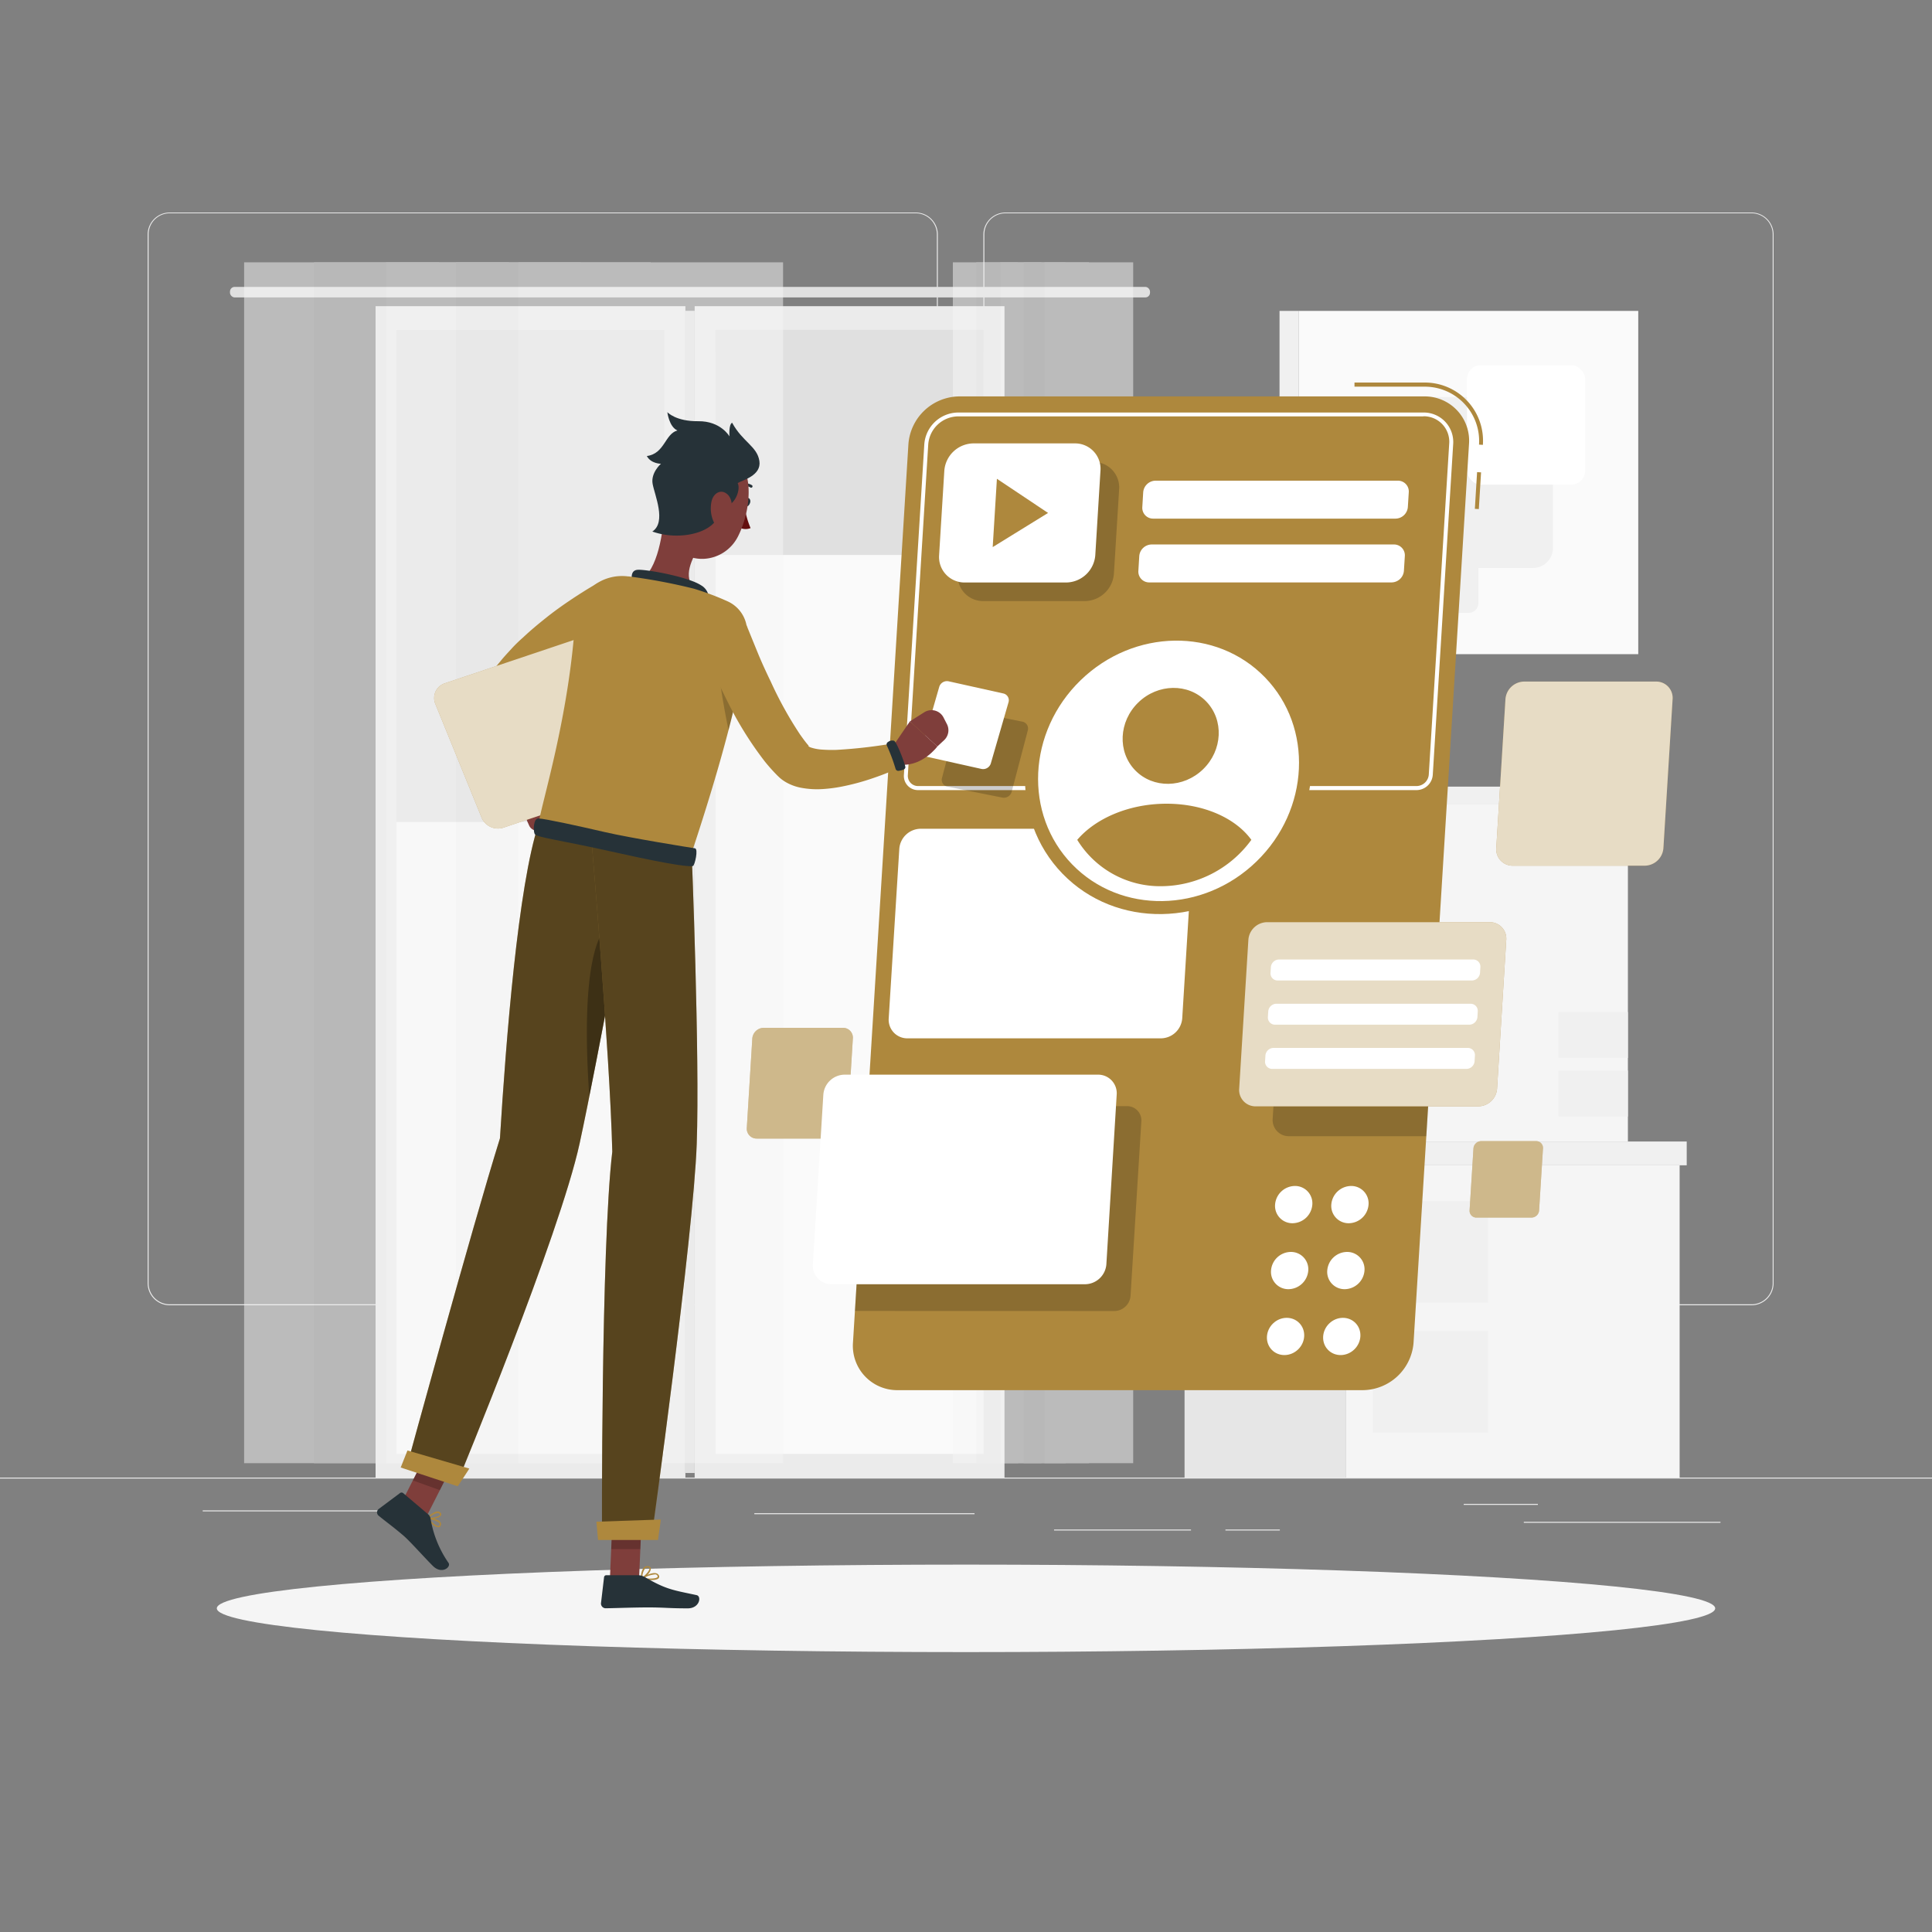 <svg xmlns="http://www.w3.org/2000/svg" viewBox="0 0 500 500"><rect x="0" y="0" width="500" height="500" fill="#808080" stroke="none"/><g id="freepik--background-complete--inject-2"><rect y="382.4" width="500" height="0.25" style="fill:#ebebeb"></rect><rect x="394.36" y="393.85" width="50.9" height="0.25" style="fill:#ebebeb"></rect><rect x="52.46" y="390.89" width="47.21" height="0.25" style="fill:#ebebeb"></rect><rect x="378.81" y="389.21" width="19.19" height="0.25" style="fill:#ebebeb"></rect><rect x="317.14" y="395.84" width="14.08" height="0.25" style="fill:#ebebeb"></rect><rect x="272.79" y="395.84" width="35.44" height="0.25" style="fill:#ebebeb"></rect><rect x="195.22" y="391.62" width="56.99" height="0.25" style="fill:#ebebeb"></rect><path d="M237,337.8H43.91a5.71,5.71,0,0,1-5.7-5.71V60.66A5.71,5.71,0,0,1,43.91,55H237a5.71,5.71,0,0,1,5.71,5.71V332.09A5.71,5.71,0,0,1,237,337.8ZM43.91,55.2a5.46,5.46,0,0,0-5.45,5.46V332.09a5.46,5.46,0,0,0,5.45,5.46H237a5.47,5.47,0,0,0,5.46-5.46V60.66A5.47,5.47,0,0,0,237,55.2Z" style="fill:#ebebeb"></path><path d="M453.31,337.8H260.21a5.72,5.72,0,0,1-5.71-5.71V60.66A5.72,5.72,0,0,1,260.21,55h193.1A5.71,5.71,0,0,1,459,60.66V332.09A5.71,5.71,0,0,1,453.31,337.8ZM260.21,55.2a5.47,5.47,0,0,0-5.46,5.46V332.09a5.47,5.47,0,0,0,5.46,5.46h193.1a5.47,5.47,0,0,0,5.46-5.46V60.66a5.47,5.47,0,0,0-5.46-5.46Z" style="fill:#ebebeb"></path><rect x="329.15" y="208.01" width="29.98" height="87.41" transform="translate(688.28 503.42) rotate(180)" style="fill:#e6e6e6"></rect><rect x="359.13" y="208.01" width="62.17" height="87.41" style="fill:#f5f5f5"></rect><rect x="403.3" y="261.92" width="18" height="11.88" transform="translate(824.6 535.71) rotate(180)" style="fill:#f0f0f0"></rect><rect x="403.3" y="277.09" width="18" height="11.88" transform="translate(824.6 566.05) rotate(180)" style="fill:#f0f0f0"></rect><rect x="327.82" y="203.58" width="30.85" height="4.43" transform="translate(686.49 411.59) rotate(180)" style="fill:#e0e0e0"></rect><rect x="358.67" y="203.58" width="63.95" height="4.43" style="fill:#f0f0f0"></rect><rect x="306.56" y="301.58" width="41.69" height="80.82" transform="translate(654.81 683.98) rotate(180)" style="fill:#e6e6e6"></rect><rect x="348.25" y="301.58" width="86.44" height="80.82" style="fill:#f5f5f5"></rect><rect x="355.27" y="310.83" width="29.87" height="26.32" transform="translate(740.42 647.98) rotate(180)" style="fill:#f0f0f0"></rect><rect x="355.27" y="344.45" width="29.87" height="26.32" transform="translate(740.42 715.22) rotate(180)" style="fill:#f0f0f0"></rect><rect x="304.72" y="295.42" width="42.89" height="6.16" transform="translate(652.32 596.99) rotate(180)" style="fill:#e0e0e0"></rect><rect x="347.6" y="295.42" width="88.92" height="6.16" style="fill:#f0f0f0"></rect><rect x="179.78" y="79.24" width="80.18" height="303.16" style="fill:#ebebeb"></rect><rect x="74.42" y="196.14" width="290.9" height="69.35" transform="translate(450.69 10.95) rotate(90)" style="fill:#fafafa"></rect><rect x="97.2" y="79.24" width="80.18" height="303.16" style="fill:#ebebeb"></rect><rect x="177.37" y="80.43" width="2.41" height="300.77" transform="translate(357.15 461.64) rotate(180)" style="fill:#e0e0e0"></rect><rect x="-8.16" y="196.14" width="290.9" height="69.35" transform="translate(368.1 93.53) rotate(90)" style="fill:#fafafa"></rect><rect x="59.52" y="74.25" width="238.1" height="2.72" rx="1.2" style="fill:#e0e0e0"></rect><rect x="216.97" y="53.59" width="5.79" height="69.35" transform="translate(308.13 -131.6) rotate(90)" style="fill:#e0e0e0"></rect><rect x="190.73" y="79.83" width="58.26" height="69.35" transform="translate(334.37 -105.36) rotate(90)" style="fill:#e0e0e0"></rect><rect x="73.6" y="114.38" width="127.37" height="69.35" transform="translate(286.34 11.77) rotate(90)" style="fill:#e0e0e0"></rect><g style="opacity:0.5"><rect x="246.6" y="67.89" width="22.92" height="310.78" style="fill:#f5f5f5"></rect><rect x="252.65" y="67.89" width="10.82" height="310.78" style="fill:#f0f0f0"></rect><rect x="258.89" y="67.89" width="22.92" height="310.78" style="fill:#f5f5f5"></rect><rect x="264.94" y="67.89" width="10.82" height="310.78" style="fill:#f0f0f0"></rect><rect x="270.35" y="67.89" width="22.92" height="310.78" style="fill:#f5f5f5"></rect></g><g style="opacity:0.5"><rect x="63.18" y="67.89" width="68.49" height="310.78" style="fill:#f5f5f5"></rect><rect x="81.26" y="67.89" width="32.33" height="310.78" style="fill:#f0f0f0"></rect><rect x="99.92" y="67.89" width="68.49" height="310.78" style="fill:#f5f5f5"></rect><rect x="118" y="67.89" width="32.33" height="310.78" style="fill:#f0f0f0"></rect><rect x="134.17" y="67.89" width="68.49" height="310.78" style="fill:#f5f5f5"></rect></g><rect x="336.05" y="80.46" width="87.92" height="88.84" transform="translate(760.03 249.76) rotate(180)" style="fill:#fafafa"></rect><rect x="358.13" y="102.76" width="43.78" height="44.24" rx="5.18" transform="translate(760.03 249.76) rotate(180)" style="fill:#f0f0f0"></rect><rect x="379.64" y="94.49" width="30.6" height="30.92" rx="3.62" transform="translate(789.89 219.91) rotate(180)" style="fill:#fff"></rect><rect x="361.37" y="137.17" width="21.23" height="21.45" rx="2.51" transform="translate(743.97 295.79) rotate(180)" style="fill:#f0f0f0"></rect><rect x="331.14" y="80.46" width="4.91" height="88.84" style="fill:#f0f0f0"></rect></g><g id="freepik--Shadow--inject-2"><ellipse id="freepik--path--inject-2" cx="250" cy="416.24" rx="193.89" ry="11.32" style="fill:#f5f5f5"></ellipse></g><g id="freepik--Application--inject-2"><path d="M383.77,115.13l-1-.06a14.06,14.06,0,0,0-14.12-15H350.54V99h18.09a15.07,15.07,0,0,1,15.14,16.13Z" style="fill:#AE883D"></path><rect x="377.77" y="126.46" width="9.52" height="1.03" transform="translate(232.6 501.11) rotate(-86.53)" style="fill:#AE883D"></rect><path d="M352.76,359.77H232.31a11.47,11.47,0,0,1-11.56-12.32L235.1,114.91a13.34,13.34,0,0,1,13.08-12.32H368.63a11.48,11.48,0,0,1,11.55,12.32L365.83,347.45A13.31,13.31,0,0,1,352.76,359.77Z" style="fill:#AE883D"></path><path d="M280.77,155.56H254.49a6.58,6.58,0,0,1-6.63-7.07l1.35-21.86a7.64,7.64,0,0,1,7.5-7.07H283a6.59,6.59,0,0,1,6.63,7.07l-1.35,21.86A7.65,7.65,0,0,1,280.77,155.56Z" style="opacity:0.2"></path><path d="M288.4,339.29a4.25,4.25,0,0,0,4.19-4l2.79-45.07a3.68,3.68,0,0,0-3.71-3.95H224.52l-3.26,53Z" style="opacity:0.2"></path><path d="M218.15,266H197.61a3,3,0,0,0-2.91,2.74l-1.43,23.18a2.55,2.55,0,0,0,2.57,2.74h20.54a2.94,2.94,0,0,0,2.91-2.74l1.43-23.18A2.54,2.54,0,0,0,218.15,266Z" style="fill:#AE883D"></path><path d="M218.15,266H197.61a3,3,0,0,0-2.91,2.74l-1.43,23.18a2.55,2.55,0,0,0,2.57,2.74h20.54a2.94,2.94,0,0,0,2.91-2.74l1.43-23.18A2.54,2.54,0,0,0,218.15,266Z" style="fill:#fff;opacity:0.4"></path><path d="M368.37,107.73a6.59,6.59,0,0,1,6.68,7.12l-5.28,85.58a3.21,3.21,0,0,1-3.15,3h-129a2.64,2.64,0,0,1-2.67-2.85L240.23,115a7.83,7.83,0,0,1,7.7-7.24H368.37m0-1H247.93a8.86,8.86,0,0,0-8.72,8.21l-5.28,85.58a3.65,3.65,0,0,0,3.69,3.93h129a4.25,4.25,0,0,0,4.18-3.93l5.28-85.58a7.63,7.63,0,0,0-7.71-8.21Z" style="fill:#fff"></path><path d="M303.84,214.48H238.25a5.6,5.6,0,0,0-5.51,5.19L230,263.54a4.81,4.81,0,0,0,4.86,5.18h65.59a5.59,5.59,0,0,0,5.51-5.18l2.71-43.87A4.83,4.83,0,0,0,303.84,214.48Z" style="fill:#fff"></path><path d="M284.18,278.12h-65.6a5.58,5.58,0,0,0-5.5,5.18l-2.71,43.87a4.82,4.82,0,0,0,4.86,5.19h65.6a5.59,5.59,0,0,0,5.5-5.19L289,283.3A4.81,4.81,0,0,0,284.18,278.12Z" style="fill:#fff"></path><path d="M336.5,247a4.85,4.85,0,0,0-4.78,4.5l-2.35,38.06a4.18,4.18,0,0,0,4.22,4.49h35.54L372,247Z" style="opacity:0.2"></path><path d="M385.54,238.66H327.91a4.91,4.91,0,0,0-4.83,4.56l-2.38,38.54a4.23,4.23,0,0,0,4.27,4.56H382.6a4.92,4.92,0,0,0,4.84-4.56l2.38-38.54A4.24,4.24,0,0,0,385.54,238.66Z" style="fill:#AE883D"></path><path d="M385.54,238.66H327.91a4.91,4.91,0,0,0-4.83,4.56l-2.38,38.54a4.23,4.23,0,0,0,4.27,4.56H382.6a4.92,4.92,0,0,0,4.84-4.56l2.38-38.54A4.24,4.24,0,0,0,385.54,238.66Z" style="fill:#fff;opacity:0.7"></path><path d="M428.6,176.39H394.45a4.92,4.92,0,0,0-4.84,4.55l-2.38,38.55a4.24,4.24,0,0,0,4.28,4.55h34.15a4.91,4.91,0,0,0,4.83-4.55l2.38-38.55A4.23,4.23,0,0,0,428.6,176.39Z" style="fill:#AE883D"></path><path d="M428.6,176.39H394.45a4.92,4.92,0,0,0-4.84,4.55l-2.38,38.55a4.24,4.24,0,0,0,4.28,4.55h34.15a4.91,4.91,0,0,0,4.83-4.55l2.38-38.55A4.23,4.23,0,0,0,428.6,176.39Z" style="fill:#fff;opacity:0.7"></path><path d="M397.54,295.32H383.33a2.05,2.05,0,0,0-2,1.9l-1,16a1.76,1.76,0,0,0,1.78,1.89h14.21a2,2,0,0,0,2-1.89l1-16A1.76,1.76,0,0,0,397.54,295.32Z" style="fill:#AE883D"></path><path d="M397.54,295.32H383.33a2.05,2.05,0,0,0-2,1.9l-1,16a1.76,1.76,0,0,0,1.78,1.89h14.21a2,2,0,0,0,2-1.89l1-16A1.76,1.76,0,0,0,397.54,295.32Z" style="fill:#fff;opacity:0.4"></path><ellipse cx="302.42" cy="199.52" rx="38.23" ry="35.94" transform="translate(-53.58 266.8) rotate(-44.12)" style="fill:#AE883D"></ellipse><ellipse cx="302.42" cy="199.52" rx="34.76" ry="32.68" transform="translate(-53.58 266.8) rotate(-44.12)" style="fill:#fff"></ellipse><ellipse cx="302.98" cy="190.47" rx="12.8" ry="12.04" transform="translate(-47.13 264.63) rotate(-44.12)" style="fill:#AE883D"></ellipse><path d="M301.9,208c-9.68,0-18.35,3.77-23.11,9.35a25.19,25.19,0,0,0,21.79,12,29.05,29.05,0,0,0,23.27-12C319.79,211.75,311.57,208,301.9,208Z" style="fill:#AE883D"></path><path d="M276,150.75H249.67a6.59,6.59,0,0,1-6.63-7.07l1.35-21.86a7.65,7.65,0,0,1,7.51-7.07h26.27a6.58,6.58,0,0,1,6.63,7.07l-1.34,21.86A7.65,7.65,0,0,1,276,150.75Z" style="fill:#fff"></path><polygon points="271.24 132.75 258 123.91 256.91 141.59 271.24 132.75" style="fill:#AE883D"></polygon><path d="M361.16,134.22H298.44a2.79,2.79,0,0,1-2.81-3l.23-3.82a3.25,3.25,0,0,1,3.19-3h62.72a2.8,2.8,0,0,1,2.82,3l-.24,3.82A3.25,3.25,0,0,1,361.16,134.22Z" style="fill:#fff"></path><path d="M360.14,150.73H297.42a2.8,2.8,0,0,1-2.81-3l.23-3.82a3.26,3.26,0,0,1,3.19-3h62.72a2.8,2.8,0,0,1,2.82,3l-.24,3.82A3.24,3.24,0,0,1,360.14,150.73Z" style="fill:#fff"></path><path d="M380.92,253.75H330.67a1.84,1.84,0,0,1-1.86-2l.09-1.43a2.14,2.14,0,0,1,2.11-2h50.25a1.84,1.84,0,0,1,1.86,2l-.09,1.43A2.14,2.14,0,0,1,380.92,253.75Z" style="fill:#fff"></path><path d="M380.22,265.19H330a1.85,1.85,0,0,1-1.87-2l.09-1.42a2.14,2.14,0,0,1,2.11-2h50.25a1.84,1.84,0,0,1,1.86,2l-.08,1.42A2.15,2.15,0,0,1,380.22,265.19Z" style="fill:#fff"></path><path d="M379.51,276.63H329.26a1.84,1.84,0,0,1-1.86-2l.09-1.43a2.13,2.13,0,0,1,2.1-2h50.25a1.85,1.85,0,0,1,1.87,2l-.09,1.43A2.14,2.14,0,0,1,379.51,276.63Z" style="fill:#fff"></path><ellipse cx="347.25" cy="345.9" rx="4.97" ry="4.67" transform="translate(-142.84 339.3) rotate(-44.12)" style="fill:#fff"></ellipse><path d="M353.13,328.82a5.21,5.21,0,0,1-5.12,4.82,4.48,4.48,0,0,1-4.52-4.82A5.19,5.19,0,0,1,348.6,324,4.48,4.48,0,0,1,353.13,328.82Z" style="fill:#fff"></path><path d="M354.18,311.75a5.2,5.2,0,0,1-5.12,4.82,4.48,4.48,0,0,1-4.52-4.82,5.2,5.2,0,0,1,5.12-4.82A4.48,4.48,0,0,1,354.18,311.75Z" style="fill:#fff"></path><ellipse cx="332.7" cy="345.9" rx="4.97" ry="4.67" transform="translate(-146.94 329.17) rotate(-44.12)" style="fill:#fff"></ellipse><path d="M338.58,328.82a5.21,5.21,0,0,1-5.12,4.82,4.48,4.48,0,0,1-4.52-4.82,5.19,5.19,0,0,1,5.11-4.82A4.48,4.48,0,0,1,338.58,328.82Z" style="fill:#fff"></path><path d="M339.63,311.75a5.2,5.2,0,0,1-5.12,4.82,4.48,4.48,0,0,1-4.52-4.82,5.2,5.2,0,0,1,5.12-4.82A4.48,4.48,0,0,1,339.63,311.75Z" style="fill:#fff"></path></g><g id="freepik--Character--inject-2"><path d="M137.19,201.85l5.65,4.4-7.46,3.92s-3.49-3.75-1.72-6.94Z" style="fill:#7f3e3b"></path><path d="M143.09,213.88l-3.43,1a2.26,2.26,0,0,1-2.72-1.24l-1.56-3.51,7.46-3.92,1.72,4.69A2.25,2.25,0,0,1,143.09,213.88Z" style="fill:#7f3e3b"></path><path d="M160.91,161.55l-3,1.87c-1,.65-2.05,1.31-3.07,2-2,1.35-4,2.71-6,4.13a90.18,90.18,0,0,0-10.9,9l-.6.6-.15.15h0a.18.18,0,0,0,0-.06c0-.05-.11.08-.21.31a7.74,7.74,0,0,0-.51,2.3,34.91,34.91,0,0,0,.17,6.63c.46,4.7,1.44,9.66,2.4,14.47l-5.7,2.16a72.46,72.46,0,0,1-5.91-14.9,38.69,38.69,0,0,1-1.39-8.55,18.65,18.65,0,0,1,.52-5.25,11.89,11.89,0,0,1,1.34-3.17,8.2,8.2,0,0,1,.57-.83l.28-.37.17-.2.68-.82c.9-1.11,1.85-2.11,2.79-3.14s1.94-2,2.94-2.87c2-1.89,4.06-3.59,6.16-5.26s4.27-3.21,6.49-4.69c1.1-.74,2.22-1.45,3.35-2.16s2.24-1.36,3.53-2.07Z" style="fill:#AE883D"></path><path d="M138.57,201.76a44.58,44.58,0,0,1-6.07,2.09.75.75,0,0,0-.51.8c.13,1,.33,1.68.87,1.74s6.52-2,6.94-2.76c.24-.43,0-1.07-.27-1.56A.73.73,0,0,0,138.57,201.76Z" style="fill:#263238"></path><path d="M166.82,197.46l-12-29.48a4.58,4.58,0,0,0-5.63-2.58l-34.11,11.45a4,4,0,0,0-2.43,5.29l12,29.48a4.58,4.58,0,0,0,5.63,2.58l34.11-11.45A4,4,0,0,0,166.82,197.46Z" style="fill:#AE883D"></path><path d="M166.82,197.46l-12-29.48a4.58,4.58,0,0,0-5.63-2.58l-34.11,11.45a4,4,0,0,0-2.43,5.29l12,29.48a4.58,4.58,0,0,0,5.63,2.58l34.11-11.45A4,4,0,0,0,166.82,197.46Z" style="fill:#fff;opacity:0.7"></path><path d="M192.68,129.79c-.14.59,0,1.15.44,1.24s.81-.3,1-.89-.05-1.15-.44-1.25S192.83,129.2,192.68,129.79Z" style="fill:#263238"></path><path d="M192.68,130.92a21.82,21.82,0,0,0,1.57,5.75,3.48,3.48,0,0,1-2.95-.17Z" style="fill:#630f0f"></path><path d="M191.4,126a.3.3,0,0,0,.21,0,2.83,2.83,0,0,1,2.58.15.35.35,0,0,0,.5-.09.35.35,0,0,0-.09-.49,3.56,3.56,0,0,0-3.25-.24.36.36,0,0,0-.2.47A.33.33,0,0,0,191.4,126Z" style="fill:#263238"></path><path d="M171.94,131.9c-.27,5.61-1.65,15.68-6.27,18.33,0,0,.12,5.8,10.07,8.25,10.94,2.71,6.57-4.14,6.57-4.14-5.62-2.9-4.37-7.29-2.3-11.2Z" style="fill:#7f3e3b"></path><path d="M163.77,151.74c-.36-1.91-.74-4.09,1.2-4.27,2.13-.19,13.06,1.77,16.46,4a3.94,3.94,0,0,1,1.48,5.42Z" style="fill:#263238"></path><path d="M111.88,394.46a2.42,2.42,0,0,0,1.7.79c.2,0,.45-.19.54-.65a.84.84,0,0,0-.15-.68c-.68-.91-3.19-1.17-3.29-1.18a.19.19,0,0,0-.18.09.18.18,0,0,0,0,.19A10,10,0,0,0,111.88,394.46Zm1.65-.49a1.1,1.1,0,0,1,.15.16.49.49,0,0,1,.09.4c-.06.33-.21.36-.27.37-.52.12-1.69-.87-2.43-1.75A6.07,6.07,0,0,1,113.53,394Z" style="fill:#AE883D"></path><path d="M110.54,393.05s0,0,.08,0c.87.18,3.09-.1,3.51-.84a.59.59,0,0,0-.13-.73,1,1,0,0,0-.73-.32c-1.13,0-2.67,1.53-2.74,1.59a.2.2,0,0,0,0,.18A.22.22,0,0,0,110.54,393.05Zm3.14-1.34.06.05c.16.18.11.27.08.31-.25.44-1.79.77-2.76.72a4.31,4.31,0,0,1,2.21-1.23A.64.64,0,0,1,113.68,391.71Z" style="fill:#AE883D"></path><path d="M168.37,408.93c1,0,1.88-.14,2.15-.57a.67.67,0,0,0-.09-.78,1,1,0,0,0-.61-.42c-1.29-.34-3.77,1.16-3.88,1.22a.17.17,0,0,0-.07.19.21.21,0,0,0,.16.14A13.06,13.06,0,0,0,168.37,408.93Zm1-1.47a1.87,1.87,0,0,1,.35,0,.63.63,0,0,1,.37.25c.15.23.12.33.08.4-.3.49-2.21.5-3.63.3A7.34,7.34,0,0,1,169.41,407.46Z" style="fill:#AE883D"></path><path d="M166.07,408.72l.07,0c.86-.41,2.5-2,2.27-2.89,0-.2-.22-.45-.71-.5a1.2,1.2,0,0,0-1,.31c-.88.78-.87,2.82-.87,2.9a.18.18,0,0,0,.09.16A.15.15,0,0,0,166.07,408.72Zm1.52-3.06h.11c.32,0,.36.15.37.2.13.51-1,1.79-1.83,2.35a3.81,3.81,0,0,1,.75-2.33A.9.9,0,0,1,167.59,405.66Z" style="fill:#AE883D"></path><polygon points="157.85 408.54 165.39 408.54 166.15 391.07 158.6 391.07 157.85 408.54" style="fill:#7f3e3b"></polygon><polygon points="102.93 390.85 110.23 392.76 118.31 376.82 111.01 374.91 102.93 390.85" style="fill:#7f3e3b"></polygon><path d="M110.79,391.89l-6.45-5.48a.68.68,0,0,0-.83,0L98,390.53a1.11,1.11,0,0,0,0,1.74c2.29,1.87,3.5,2.67,6.34,5.08,1.75,1.48,5.48,5.73,7.73,7.95s4.75.27,4-.84A28,28,0,0,1,111.43,393,1.81,1.81,0,0,0,110.79,391.89Z" style="fill:#263238"></path><path d="M165.16,407.66h-8.24a.59.59,0,0,0-.59.52l-.79,6.7a1.22,1.22,0,0,0,1.22,1.34c3-.05,7.24-.22,11-.22,4.37,0,5.11.24,10.23.24,3.09,0,3.63-3.13,2.3-3.42-6-1.29-7.8-1.42-13.23-4.57A3.81,3.81,0,0,0,165.16,407.66Z" style="fill:#263238"></path><path d="M193.33,164.1c-.58,7.61-3.44,23.78-14.33,56.62l-39.64-7.46c.75-5.3,7.88-27.64,9.5-52.82a12.14,12.14,0,0,1,13.7-11.26l.2,0a147.18,147.18,0,0,1,16.85,3.18,71.06,71.06,0,0,1,8.57,3.21A8.58,8.58,0,0,1,193.33,164.1Z" style="fill:#AE883D"></path><path d="M185.8,168.71c-.26,4.28,1.34,13.37,2.74,20.28,1.28-5,2.24-9.14,3-12.68Z" style="opacity:0.2"></path><path d="M193.19,161.78c.95,2.36,2,4.93,3,7.37s2.15,4.91,3.31,7.31a98,98,0,0,0,7.53,13.59c.71,1,1.42,2,2.16,2.84l.14.16-.05,0-.07,0s0,0,0,.07a2.41,2.41,0,0,0,.72.36,11.63,11.63,0,0,0,2.9.52,35.73,35.73,0,0,0,3.62.07,127.83,127.83,0,0,0,15.77-1.87l2,5.78a68.21,68.21,0,0,1-8.05,3.32,60.18,60.18,0,0,1-8.59,2.32,37.93,37.93,0,0,1-4.7.59,22.35,22.35,0,0,1-5.36-.3,12.53,12.53,0,0,1-3.2-1,10.83,10.83,0,0,1-1.74-1,9.52,9.52,0,0,1-.87-.7l-.42-.4-.22-.22a45,45,0,0,1-3.17-3.56,91.17,91.17,0,0,1-9.41-15.05c-1.3-2.58-2.55-5.17-3.68-7.81s-2.22-5.23-3.22-8.07Z" style="fill:#AE883D"></path><path d="M264.62,186.77l-14.23-2.84a2.09,2.09,0,0,0-2.4,1.5l-4.2,15.89a1.8,1.8,0,0,0,1.4,2.26l14.23,2.84a2.1,2.1,0,0,0,2.4-1.5L266,189A1.8,1.8,0,0,0,264.62,186.77Z" style="opacity:0.2"></path><path d="M259.67,179.47l-14.17-3.15a2.1,2.1,0,0,0-2.43,1.45l-4.55,15.79a1.81,1.81,0,0,0,1.36,2.29L254,199a2.09,2.09,0,0,0,2.43-1.45L261,181.76A1.8,1.8,0,0,0,259.67,179.47Z" style="fill:#fff"></path><path d="M231,193.26l4.48-6.57,7.11,6.5s-3.7,5-9.18,4.73Z" style="fill:#7f3e3b"></path><path d="M229.54,193a45.94,45.94,0,0,1,2.24,6,.73.73,0,0,0,.81.49c1-.16,1.67-.37,1.72-.91s-2.16-6.47-2.93-6.87a1.78,1.78,0,0,0-1.55.31A.71.71,0,0,0,229.54,193Z" style="fill:#263238"></path><path d="M244.18,185.68l.88,1.71a3.5,3.5,0,0,1-.72,4.16l-1.76,1.64-7.11-6.5,3.74-2.36A3.49,3.49,0,0,1,244.18,185.68Z" style="fill:#7f3e3b"></path><polygon points="166.14 391.08 165.72 400.9 158.18 400.9 158.6 391.08 166.14 391.08" style="opacity:0.2"></polygon><polygon points="111.01 374.92 118.31 376.82 113.83 385.65 106.84 383.13 111.01 374.92" style="opacity:0.2"></polygon><path d="M173.29,123.68c-1.34,7.36-2.5,11.6.24,16.23,4.13,7,13.9,5.85,17.42-1,3.16-6.13,4.83-17.14-1.55-21.78A10.22,10.22,0,0,0,173.29,123.68Z" style="fill:#7f3e3b"></path><path d="M185.91,130.89c3.75,1.45,6-3.94,5-5.88,1.24-.75,6.19-1.9,5.62-5.7s-4.32-4.9-7.06-9.91c-.93.49-.68,3.54-.68,3.54s-2.25-4-8.08-3.93-8-2.34-8-2.34.44,3.8,2.6,4.73c-3.27.92-3.27,6-7.91,6.62,1.06,2,3.65,2,3.65,2s-2.68,2.32-2.15,5.22,3.63,9.89-.08,12.32C176.85,140.43,187.5,137.19,185.91,130.89Z" style="fill:#263238"></path><path d="M184.16,129.69a8.51,8.51,0,0,0,.56,5.41c1,2.21,3,1.64,3.94-.39.83-1.82,1.29-5.16-.33-6.71S184.69,127.51,184.16,129.69Z" style="fill:#7f3e3b"></path><path d="M164.94,218.07S154.69,274.35,150,295.94c-5.14,23.64-31.32,86.9-31.32,86.9l-13.14-4.24s16.44-60.24,23.85-84c1.55-25.34,4.7-65.44,10-81.35Z" style="fill:#AE883D"></path><path d="M164.94,218.07S154.69,274.35,150,295.94c-5.14,23.64-31.32,86.9-31.32,86.9l-13.14-4.24s16.44-60.24,23.85-84c1.55-25.34,4.7-65.44,10-81.35Z" style="opacity:0.5"></path><path d="M121.46,380.06c.05,0-3,4.59-3,4.59l-14.76-4.86,1.75-4.41Z" style="fill:#AE883D"></path><path d="M160.29,237.75c-9.6,1.54-8.9,30-7.78,45.94,2.8-13.9,6.25-32.21,8.79-45.94A6.43,6.43,0,0,0,160.29,237.75Z" style="opacity:0.3"></path><path d="M179,220.72s2.13,52.38,1.31,75.37c-.85,23.93-11.74,102.25-11.74,102.25H155.79s-.27-75.29,2.67-100.29c-.62-25.61-5.52-82.24-5.52-82.24Z" style="fill:#AE883D"></path><path d="M179,220.72s2.13,52.38,1.31,75.37c-.85,23.93-11.74,102.25-11.74,102.25H155.79s-.27-75.29,2.67-100.29c-.62-25.61-5.52-82.24-5.52-82.24Z" style="opacity:0.5"></path><path d="M171,393.25c.06,0-.72,5.3-.72,5.3H154.77l-.42-4.73Z" style="fill:#AE883D"></path><path d="M139.36,211.81c-1.31-.06-1.4,3.08-1,4s6.16,1.48,21.44,4.91,19.06,3.61,19.54,3.4,1.45-4.45.51-4.58-16.64-2.65-23.29-4.19S141.22,211.9,139.36,211.81Z" style="fill:#263238"></path></g></svg>